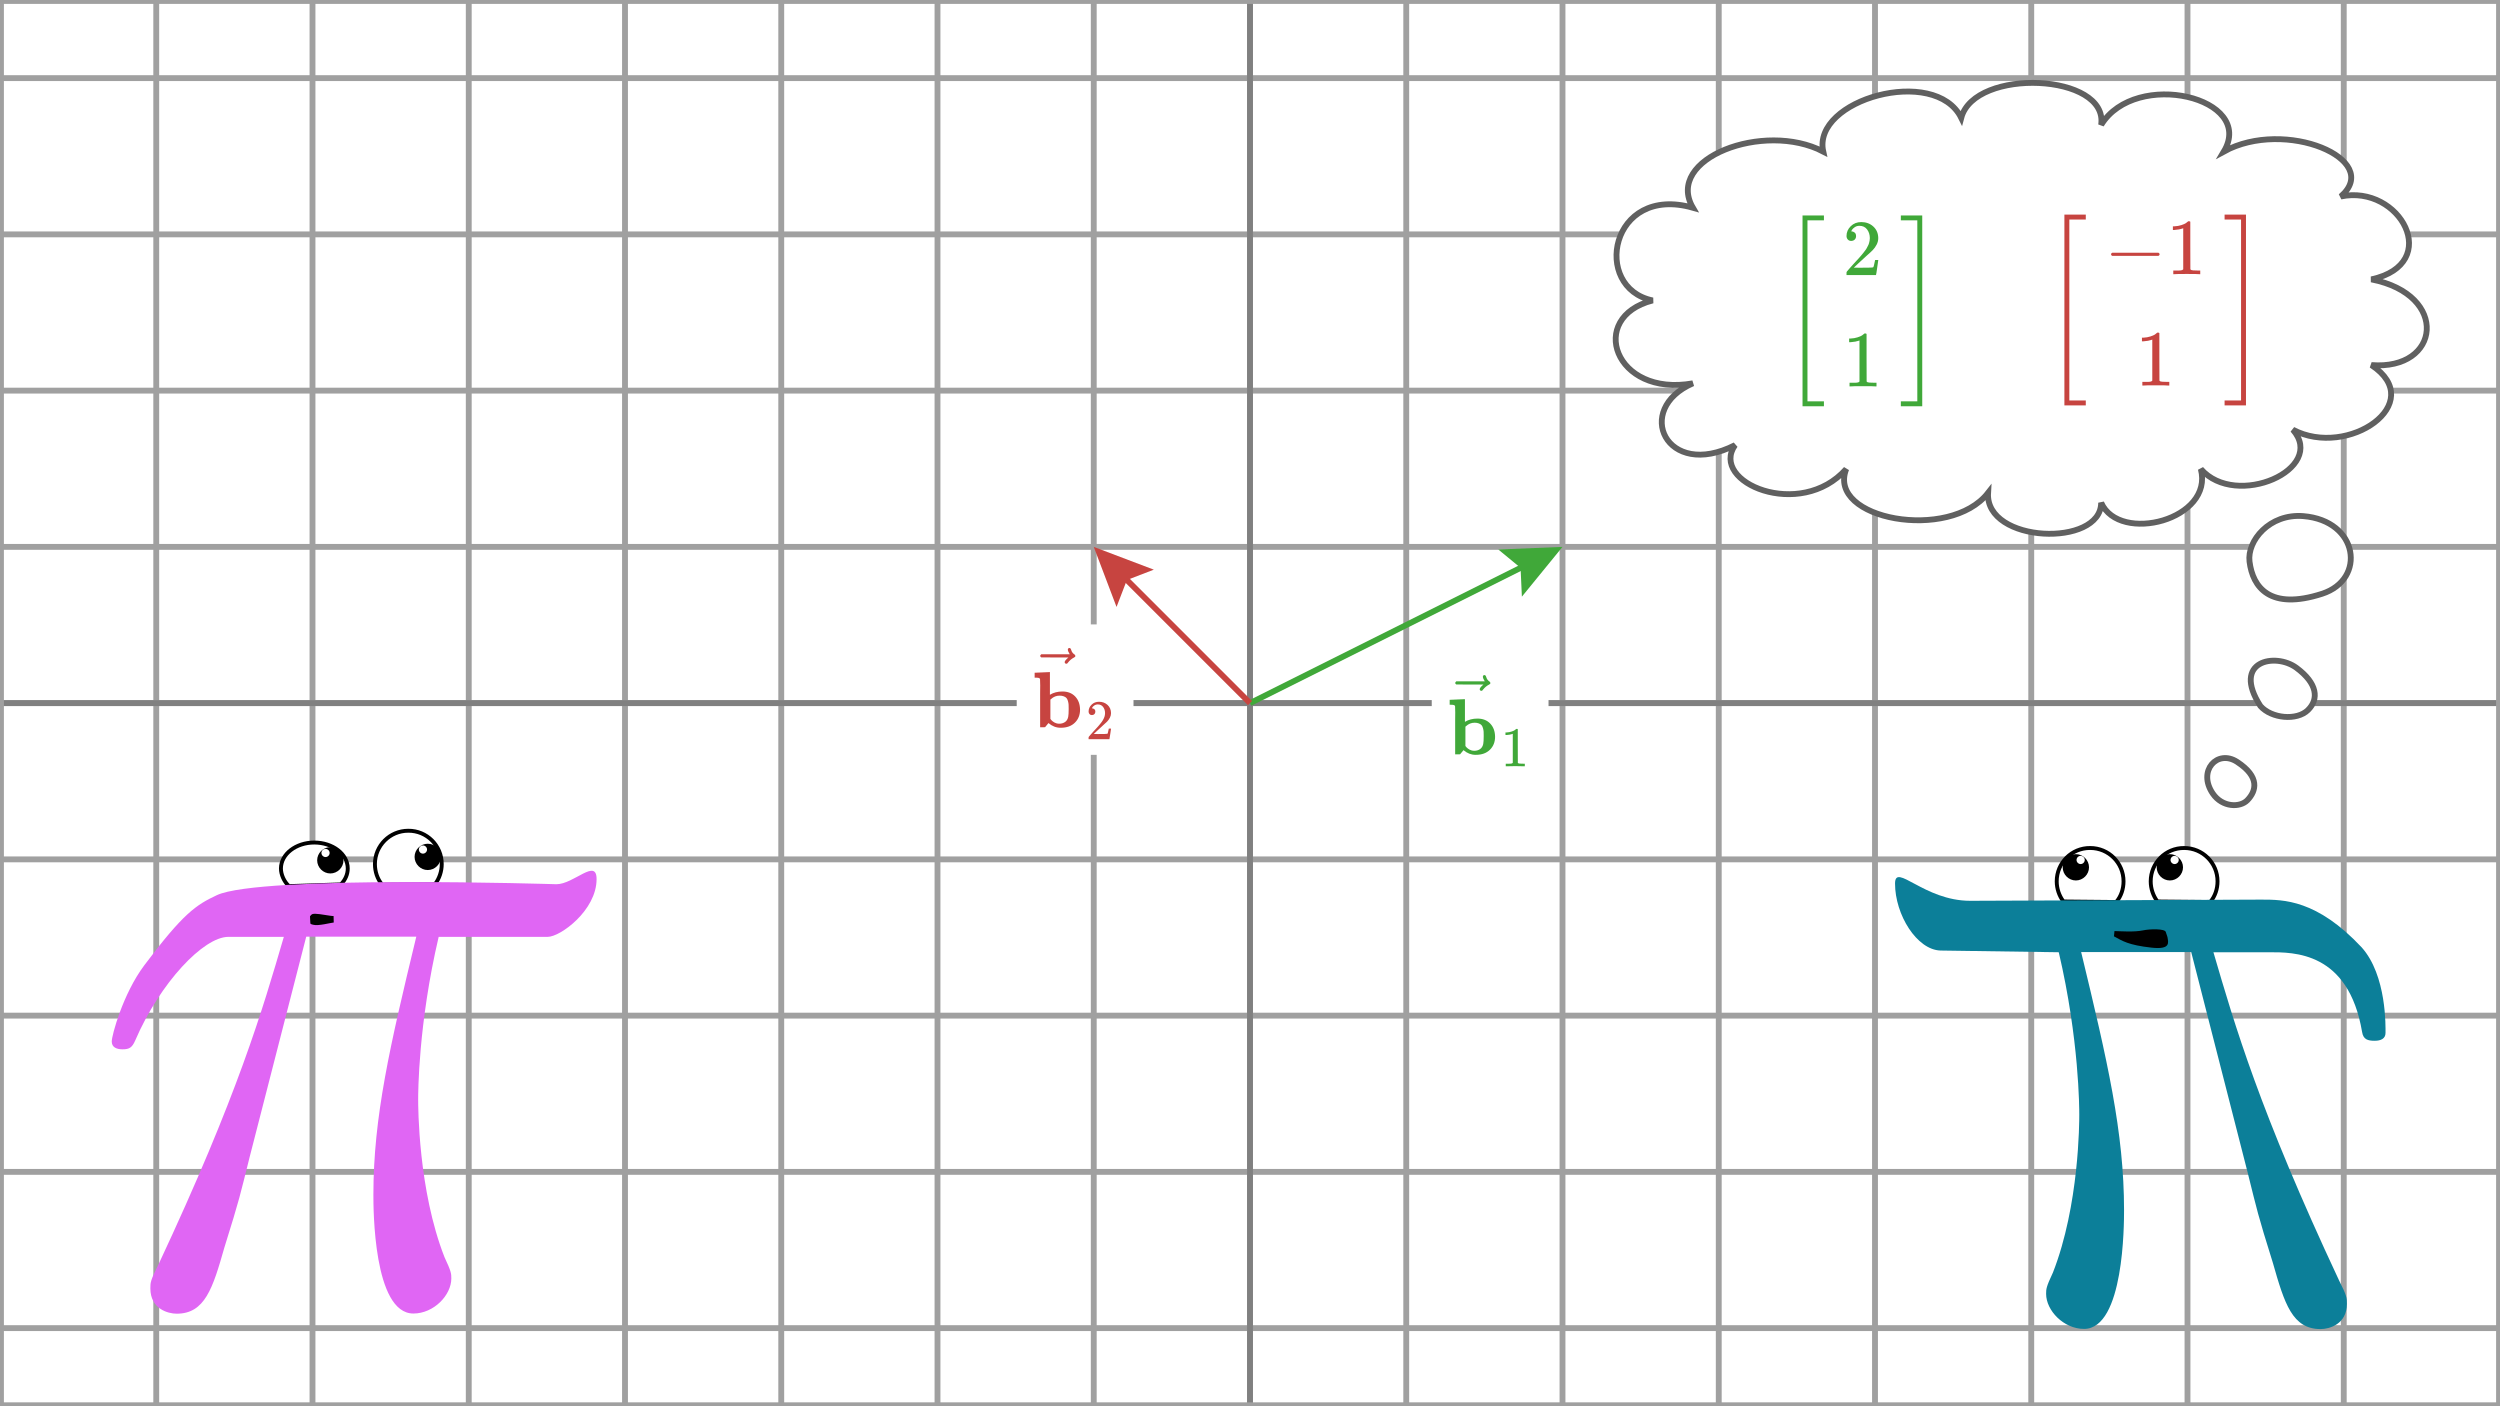 <svg width="640" height="360" viewBox="0 0 640 360" fill="none" xmlns="http://www.w3.org/2000/svg">
<rect x="0" y="0" width="640" height="360" fill="#333333" stroke="none"/>
<g clip-path="url(#clip0_1330_4798)">
<path d="M640 0H0V360H640V0Z" fill="white"/>
<g clip-path="url(#clip1_1330_4798)">
<path d="M0 20H640" stroke="#A0A0A0" stroke-width="1.5"/>
<path d="M0 60H640" stroke="#A0A0A0" stroke-width="1.5"/>
<path d="M0 100H640" stroke="#A0A0A0" stroke-width="1.5"/>
<path d="M0 140H640" stroke="#A0A0A0" stroke-width="1.5"/>
<path d="M0 180H640" stroke="#A0A0A0" stroke-width="1.5"/>
<path d="M0 220H640" stroke="#A0A0A0" stroke-width="1.5"/>
<path d="M0 260H640" stroke="#A0A0A0" stroke-width="1.5"/>
<path d="M0 300H640" stroke="#A0A0A0" stroke-width="1.5"/>
<path d="M0 340H640" stroke="#A0A0A0" stroke-width="1.5"/>
<path d="M0 0V360" stroke="#A0A0A0" stroke-width="1.5"/>
<path d="M40 0V360" stroke="#A0A0A0" stroke-width="1.5"/>
<path d="M80 0V360" stroke="#A0A0A0" stroke-width="1.5"/>
<path d="M120 0V360" stroke="#A0A0A0" stroke-width="1.5"/>
<path d="M160 0V360" stroke="#A0A0A0" stroke-width="1.5"/>
<path d="M200 0V360" stroke="#A0A0A0" stroke-width="1.5"/>
<path d="M240 0V360" stroke="#A0A0A0" stroke-width="1.5"/>
<path d="M280 0V360" stroke="#A0A0A0" stroke-width="1.5"/>
<path d="M320 0V360" stroke="#A0A0A0" stroke-width="1.5"/>
<path d="M360 0V360" stroke="#A0A0A0" stroke-width="1.5"/>
<path d="M400 0V360" stroke="#A0A0A0" stroke-width="1.5"/>
<path d="M440 0V360" stroke="#A0A0A0" stroke-width="1.5"/>
<path d="M480 0V360" stroke="#A0A0A0" stroke-width="1.5"/>
<path d="M520 0V360" stroke="#A0A0A0" stroke-width="1.5"/>
<path d="M560 0V360" stroke="#A0A0A0" stroke-width="1.5"/>
<path d="M600 0V360" stroke="#A0A0A0" stroke-width="1.5"/>
<path d="M640 0V360" stroke="#A0A0A0" stroke-width="1.5"/>
</g>
<path d="M0 180H640" stroke="#808080" stroke-width="1.5"/>
<path d="M320 0V360" stroke="#808080" stroke-width="1.5"/>
<path d="M640 0H0V360H640V0Z" stroke="#A0A0A0" stroke-width="2"/>
<path d="M383.565 140.671L400 140L389.602 152.746L389.267 145.367L383.565 140.671Z" fill="#40A839"/>
<path d="M320 180L396.422 141.789" stroke="#40A839" stroke-width="1.5"/>
<path d="M285.834 155.38L280 140L295.38 145.834L288.485 148.485L285.834 155.38Z" fill="#C74440"/>
<path d="M320 180L282.828 142.828" stroke="#C74440" stroke-width="1.5"/>
<path d="M552.417 230.781L552.308 230.78L552.243 230.693C551.209 229.299 550.581 227.504 550.581 225.619C550.581 220.906 554.397 217.043 559.157 217.088C563.871 217.088 567.688 220.905 567.688 225.619C567.688 227.545 567.061 229.434 565.886 230.834L565.82 230.913L565.717 230.913L552.417 230.781Z" fill="white" stroke="black"/>
<path d="M528.354 230.781L528.246 230.78L528.18 230.693C527.147 229.299 526.519 227.504 526.519 225.619C526.519 220.906 530.334 217.043 535.095 217.088C539.809 217.088 543.625 220.905 543.625 225.619C543.625 227.545 542.998 229.434 541.824 230.834L541.757 230.913L541.654 230.913L528.354 230.781Z" fill="white" stroke="black"/>
<path d="M556.75 219.1C557.319 219.144 557.756 219.581 557.756 220.15C557.756 220.719 557.275 221.2 556.706 221.2C556.137 221.2 555.656 220.719 555.656 220.15C555.656 219.581 556.137 219.1 556.706 219.1H556.75L555.481 218.663C553.6 218.663 552.112 220.194 552.112 222.031C552.112 223.869 553.644 225.4 555.481 225.4C557.319 225.4 558.85 223.869 558.85 222.031C558.85 220.194 557.319 218.663 555.481 218.663" fill="black"/>
<path d="M532.687 219.1C533.256 219.144 533.694 219.581 533.694 220.15C533.694 220.719 533.212 221.2 532.644 221.2C532.075 221.2 531.594 220.719 531.594 220.15C531.594 219.581 532.075 219.1 532.644 219.1H532.687L531.419 218.663C529.537 218.663 528.05 220.194 528.05 222.031C528.05 223.869 529.581 225.4 531.419 225.4C533.256 225.4 534.787 223.869 534.787 222.031C534.787 220.194 533.256 218.663 531.419 218.663" fill="black"/>
<path d="M560.95 243.731H532.775C539.513 271.644 543.756 289.844 543.756 309.794C543.756 313.294 543.756 340.2 533.519 340.2C528.269 340.2 523.806 335.475 523.806 331.231C523.806 330.006 523.806 329.481 525.556 325.763C532.294 308.569 532.294 287.131 532.294 285.381C532.294 283.894 532.294 266.175 527.044 243.775L496.769 243.338C490.731 243.163 485.131 234.194 485.131 226.188C485.131 220.719 492.525 230.606 504.381 230.606L578.888 230.3C584.619 230.3 593.106 230.3 604.569 242.506C611.044 249.725 610.694 262.938 610.694 264.425C610.694 265.913 609.469 266.438 607.937 266.438C606.187 266.438 605.006 266.131 604.7 264.206C601.2 243.513 587.113 243.775 580.856 243.775H566.638C572.106 262.456 578.363 284.156 598.794 327.775C600.806 331.756 600.806 332.281 600.806 333.769C600.806 339.019 596.3 340.244 594.069 340.244C586.85 340.244 584.837 333.769 581.862 323.313C577.881 310.581 577.881 310.1 575.388 300.125L560.95 243.731Z" fill="#0C7F99"/>
<path d="M554.869 239.881C555.088 241.281 555.788 243.162 550.756 242.594C544.85 241.937 543.363 240.887 541.175 239.706L541.306 238.35C542.925 238.394 546.338 238.656 548.613 238.175C550.45 237.781 554.213 237.737 554.431 238.569" fill="black"/>
<path d="M87.195 226.406L87.286 226.403L87.349 226.336C88.384 225.21 89.025 223.847 89.025 222.337C89.025 218.624 85.152 215.688 80.45 215.688C75.791 215.688 71.919 218.624 71.919 222.337C71.919 223.889 72.734 225.697 73.914 226.786L73.98 226.847L74.07 226.844L87.195 226.406Z" fill="white" stroke="black"/>
<path d="M111.252 226.363L111.361 226.362L111.425 226.274C112.459 224.881 113.088 223.085 113.088 221.2C113.088 216.487 109.272 212.624 104.511 212.669C99.797 212.669 95.981 216.486 95.981 221.2C95.981 223.126 96.608 225.016 97.782 226.416L97.849 226.495L97.952 226.494L111.252 226.363Z" fill="white" stroke="black"/>
<path d="M83.294 217.306C82.725 217.35 82.287 217.787 82.287 218.356C82.287 218.925 82.769 219.406 83.338 219.406C83.906 219.406 84.388 218.925 84.388 218.356C84.388 217.787 83.906 217.306 83.294 217.306L84.562 216.869C86.444 216.869 87.931 218.4 87.931 220.237C87.931 222.075 86.4 223.606 84.562 223.606C82.725 223.606 81.194 222.075 81.194 220.237C81.194 218.4 82.725 216.869 84.562 216.869" fill="black"/>
<path d="M108.231 216.431C107.662 216.475 107.225 216.912 107.225 217.481C107.225 218.05 107.706 218.531 108.275 218.531C108.844 218.531 109.325 218.05 109.325 217.481C109.325 216.912 108.844 216.431 108.275 216.431H108.231L109.5 215.994C111.381 215.994 112.869 217.525 112.869 219.362C112.869 221.2 111.337 222.731 109.5 222.731C107.662 222.731 106.131 221.2 106.131 219.362C106.131 217.525 107.662 215.994 109.5 215.994" fill="black"/>
<path d="M78.394 239.794H106.569C99.831 267.706 95.588 285.906 95.588 305.856C95.588 309.356 95.588 336.262 105.825 336.262C111.075 336.262 115.538 331.537 115.538 327.294C115.538 326.069 115.538 325.544 113.788 321.825C107.05 304.631 107.05 283.194 107.05 281.444C107.05 279.956 107.05 262.237 112.3 239.837H140.213C143.45 239.837 152.725 233.056 152.725 225.05C152.725 219.581 146.906 226.362 142.444 226.362C142.444 226.362 66.669 223.956 55.513 229.162C50.219 231.656 46.938 233.756 36.919 247.144C31.45 254.45 28.606 265.081 28.606 266.612C28.606 268.1 29.831 268.625 31.363 268.625C33.112 268.625 33.812 268.187 34.6 266.394C41.031 251.431 52.188 239.837 58.444 239.837H72.662C67.194 258.519 60.938 280.219 40.506 323.837C38.494 327.819 38.494 328.344 38.494 329.831C38.494 335.081 43 336.306 45.231 336.306C52.45 336.306 54.462 329.831 57.438 319.375C61.419 306.644 61.419 306.162 63.913 296.187L78.394 239.794Z" fill="#E066F4"/>
<path d="M79.444 236.25C79.444 236.556 79.531 236.556 80.144 236.731C81.412 237.125 84.737 236.206 85.438 236.162L85.394 234.5C84.65 234.544 81.894 233.931 80.756 233.931C79.969 233.931 79.794 233.975 79.356 234.587" fill="black"/>
<path d="M466.75 38.801C451.54 30.891 426.025 40.599 433.385 53.184C412.189 47.143 407.381 73.679 423.081 76.915C406.203 81.23 413.268 101.726 433.385 98.13C418.077 104.746 426.516 122.94 444.18 113.951C437.507 123.444 460.862 133.368 472.638 120.064C467.535 133.008 499.133 138.761 508.946 126.176C508.161 139.121 537.895 140.199 537.895 128.693C542.605 139.336 566.843 133.008 563.409 120.064C572.437 130.419 595.792 120.064 586.96 109.996C601.091 117.475 621.797 103.164 607.077 93.456C624.741 94.894 627.194 75.477 607.077 71.522C625.526 67.495 614.437 47.071 599.227 50.307C610.217 40.815 584.998 30.172 569.297 38.801C577.54 24.994 546.727 17.587 537.895 31.97C539.857 18.738 505.512 17.227 502.077 30.172C495.404 16.652 463.806 25.497 466.75 38.801Z" fill="white" stroke="#606060" stroke-width="1.5"/>
<path d="M587.896 170.967C582.516 166.978 571.187 169.15 578.663 180.744C581.491 183.956 588.023 184.564 590.853 181.762C593.683 178.96 593.276 174.956 587.896 170.967Z" fill="white" stroke="#606060" stroke-width="1.5"/>
<path d="M594.441 152.011C605.849 148.331 603.81 133.269 589.642 132.125C580.964 131.424 575.222 138.49 575.877 143.761C576.697 150.35 581.088 156.318 594.441 152.011Z" fill="white" stroke="#606060" stroke-width="1.5"/>
<path d="M572.703 195.04C567.687 191.76 562.47 197.286 566.477 203.156C568.932 206.751 573.484 206.764 575.328 204.852C577.633 202.463 578.574 198.88 572.703 195.04Z" fill="white" stroke="#606060" stroke-width="1.5"/>
<rect x="519.456" y="50.921" width="64.565" height="56.87" fill="white"/>
<g clip-path="url(#clip2_1330_4798)">
<path d="M528.485 103.78V54.932H533.963V56.194H529.748V102.517H533.963V103.78H528.485Z" fill="#C74440"/>
<path d="M540.438 65.367C540.438 65.367 540.438 65.279 540.438 65.103C540.438 64.926 540.533 64.79 540.723 64.695H552.553C552.756 64.804 552.858 64.94 552.858 65.103C552.858 65.265 552.756 65.401 552.553 65.51H540.723C540.533 65.415 540.438 65.279 540.438 65.103V65.367Z" fill="#C74440"/>
<path d="M558.906 58.424L558.641 58.526C558.451 58.593 558.179 58.661 557.827 58.729C557.474 58.797 557.08 58.845 556.646 58.872H556.259V57.935H556.646C557.284 57.908 557.874 57.806 558.417 57.63C558.96 57.453 559.34 57.29 559.557 57.141C559.774 56.992 559.965 56.842 560.127 56.693C560.155 56.652 560.236 56.632 560.372 56.632C560.494 56.632 560.609 56.673 560.718 56.754V62.842L560.738 68.951C560.833 69.046 560.915 69.107 560.983 69.134C561.05 69.161 561.213 69.188 561.471 69.216C561.729 69.243 562.15 69.256 562.734 69.256H563.263V70.193H563.039C562.754 70.152 561.675 70.132 559.802 70.132C557.955 70.132 556.89 70.152 556.605 70.193H556.36V69.256H556.89C557.189 69.256 557.446 69.256 557.664 69.256C557.881 69.256 558.051 69.249 558.173 69.236C558.295 69.222 558.403 69.202 558.498 69.175C558.593 69.148 558.648 69.134 558.661 69.134C558.675 69.134 558.716 69.1 558.784 69.032C558.851 68.964 558.892 68.937 558.906 68.951V58.424Z" fill="#C74440"/>
<path d="M550.985 86.93L550.72 87.032C550.53 87.1 550.259 87.168 549.906 87.236C549.553 87.304 549.159 87.351 548.725 87.378H548.338V86.442H548.725C549.363 86.415 549.953 86.313 550.496 86.136C551.039 85.96 551.419 85.797 551.637 85.648C551.854 85.498 552.044 85.349 552.207 85.2C552.234 85.159 552.315 85.138 552.451 85.138C552.573 85.138 552.689 85.179 552.797 85.261V91.349L552.818 97.457C552.913 97.552 552.994 97.614 553.062 97.641C553.13 97.668 553.293 97.695 553.551 97.722C553.808 97.749 554.229 97.763 554.813 97.763H555.342V98.7H555.118C554.833 98.659 553.754 98.638 551.881 98.638C550.035 98.638 548.969 98.659 548.684 98.7H548.44V97.763H548.969C549.268 97.763 549.526 97.763 549.743 97.763C549.96 97.763 550.13 97.756 550.252 97.743C550.374 97.729 550.483 97.709 550.578 97.681C550.673 97.654 550.727 97.641 550.741 97.641C550.754 97.641 550.795 97.607 550.863 97.539C550.931 97.471 550.971 97.444 550.985 97.457V86.93Z" fill="#C74440"/>
<path d="M569.494 56.194V54.932H574.971V103.78H569.494V102.517H573.709V56.194H569.494Z" fill="#C74440"/>
</g>
<rect x="452.419" y="51.141" width="48.725" height="56.87" fill="white"/>
<g clip-path="url(#clip3_1330_4798)">
<path d="M461.448 104V55.151H466.926V56.413H462.711V102.738H466.926V104H461.448Z" fill="#40A839"/>
<path d="M473.91 61.677C473.543 61.677 473.252 61.555 473.034 61.31C472.817 61.066 472.709 60.767 472.709 60.414C472.709 59.45 473.068 58.616 473.788 57.91C474.507 57.204 475.403 56.851 476.476 56.851C477.711 56.851 478.743 57.231 479.571 57.991C480.399 58.751 480.82 59.736 480.833 60.944C480.833 61.528 480.697 62.084 480.426 62.614C480.154 63.143 479.829 63.605 479.449 63.998C479.068 64.392 478.525 64.894 477.82 65.505C477.331 65.926 476.652 66.55 475.783 67.378L474.582 68.519L476.129 68.539C478.261 68.539 479.394 68.505 479.53 68.437C479.625 68.41 479.788 67.806 480.019 66.625V66.564H480.833V66.625C480.82 66.666 480.731 67.283 480.568 68.478C480.406 69.672 480.304 70.297 480.263 70.351V70.412H472.709V70.025V69.781C472.709 69.686 472.749 69.584 472.831 69.476C472.912 69.367 473.116 69.129 473.442 68.763C473.835 68.329 474.175 67.948 474.46 67.623C474.582 67.487 474.813 67.236 475.152 66.869C475.491 66.503 475.722 66.252 475.844 66.116C475.967 65.98 476.163 65.756 476.435 65.444C476.706 65.132 476.896 64.901 477.005 64.752C477.114 64.602 477.27 64.399 477.473 64.141C477.677 63.883 477.82 63.666 477.901 63.489C477.982 63.313 478.084 63.116 478.206 62.899C478.329 62.681 478.417 62.464 478.471 62.247C478.525 62.03 478.573 61.826 478.614 61.636C478.654 61.446 478.675 61.222 478.675 60.964C478.675 60.109 478.444 59.369 477.982 58.745C477.521 58.12 476.862 57.808 476.007 57.808C475.559 57.808 475.166 57.923 474.826 58.154C474.487 58.385 474.249 58.609 474.114 58.826C473.978 59.043 473.91 59.172 473.91 59.213C473.91 59.227 473.944 59.233 474.012 59.233C474.256 59.233 474.507 59.328 474.765 59.518C475.023 59.709 475.152 60.021 475.152 60.455C475.152 60.794 475.043 61.08 474.826 61.31C474.609 61.541 474.304 61.663 473.91 61.677Z" fill="#40A839"/>
<path d="M476.028 87.15L475.763 87.252C475.573 87.32 475.301 87.388 474.948 87.456C474.595 87.524 474.202 87.571 473.767 87.598H473.38V86.662H473.767C474.405 86.635 474.996 86.533 475.539 86.356C476.082 86.18 476.462 86.017 476.679 85.868C476.896 85.718 477.086 85.569 477.249 85.42C477.277 85.379 477.358 85.359 477.494 85.359C477.616 85.359 477.731 85.399 477.84 85.481V91.569L477.86 97.678C477.955 97.773 478.037 97.834 478.105 97.861C478.172 97.888 478.335 97.915 478.593 97.942C478.851 97.97 479.272 97.983 479.856 97.983H480.385V98.92H480.161C479.876 98.879 478.797 98.859 476.924 98.859C475.077 98.859 474.012 98.879 473.727 98.92H473.482V97.983H474.012C474.31 97.983 474.568 97.983 474.785 97.983C475.003 97.983 475.172 97.977 475.295 97.963C475.417 97.949 475.525 97.929 475.62 97.902C475.715 97.875 475.77 97.861 475.783 97.861C475.797 97.861 475.838 97.827 475.905 97.759C475.973 97.691 476.014 97.664 476.028 97.678V87.15Z" fill="#40A839"/>
<path d="M486.616 56.413V55.151H492.094V104H486.616V102.738H490.831V56.413H486.616Z" fill="#40A839"/>
</g>
<rect x="260.279" y="159.85" width="29.897" height="33.389" fill="white"/>
<g clip-path="url(#clip4_1330_4798)">
<path d="M264.93 172.218L266.783 172.137C268.018 172.083 268.642 172.056 268.655 172.056H268.778V177.858C269.7 177.301 270.766 177.023 271.974 177.023C273.345 177.023 274.437 177.45 275.251 178.305C276.066 179.161 276.48 180.287 276.493 181.685C276.493 183.029 276.052 184.135 275.17 185.003C274.288 185.872 273.087 186.306 271.567 186.306H271.506C270.379 186.306 269.348 185.906 268.411 185.105L267.536 186.164L266.905 186.184H266.274V180.056C266.274 179.228 266.274 178.319 266.274 177.328C266.274 176.338 266.28 175.727 266.294 175.496C266.294 174.6 266.28 174.064 266.253 173.888C266.226 173.711 266.131 173.603 265.968 173.562C265.778 173.508 265.5 173.481 265.134 173.481H264.869V172.218H264.93ZM268.9 184.046L269.002 184.169C269.069 184.25 269.137 184.331 269.205 184.413C269.273 184.494 269.382 184.589 269.531 184.698C269.68 184.806 269.829 184.901 269.979 184.983C270.128 185.064 270.304 185.132 270.508 185.186C270.712 185.241 270.936 185.268 271.18 185.268C271.736 185.268 272.225 185.125 272.646 184.84C273.066 184.555 273.338 184.114 273.46 183.517C273.541 183.124 273.582 182.452 273.582 181.502C273.582 181.04 273.575 180.674 273.562 180.402C273.548 180.131 273.494 179.826 273.399 179.486C273.304 179.147 273.182 178.889 273.032 178.713C272.883 178.536 272.652 178.387 272.34 178.265C272.028 178.143 271.668 178.082 271.261 178.082C270.433 178.082 269.7 178.373 269.063 178.957L268.9 179.099V184.046Z" fill="#C74440"/>
<path d="M273.368 166.294C273.368 166.186 273.402 166.091 273.47 166.009C273.538 165.928 273.64 165.887 273.775 165.887C273.87 165.887 273.952 165.921 274.02 165.989C274.088 166.043 274.155 166.172 274.223 166.376C274.359 166.878 274.637 167.265 275.058 167.536C275.207 167.631 275.282 167.753 275.282 167.903C275.282 168.025 275.262 168.106 275.221 168.147C275.18 168.188 275.085 168.249 274.936 168.33C274.352 168.629 273.843 169.056 273.409 169.613C273.382 169.64 273.348 169.68 273.307 169.735C273.267 169.789 273.233 169.83 273.205 169.857C273.178 169.884 273.144 169.898 273.104 169.898C273.063 169.898 273.015 169.904 272.961 169.918C272.866 169.918 272.778 169.884 272.697 169.816C272.615 169.748 272.568 169.647 272.554 169.511C272.554 169.253 272.873 168.853 273.511 168.31H270.03L266.548 168.289C266.372 168.167 266.284 168.038 266.284 167.903C266.284 167.808 266.372 167.672 266.548 167.495H273.857C273.531 166.98 273.368 166.579 273.368 166.294Z" fill="#C74440"/>
<path d="M279.528 183.063C279.269 183.063 279.063 182.977 278.909 182.804C278.755 182.631 278.679 182.42 278.679 182.171C278.679 181.49 278.933 180.899 279.442 180.4C279.95 179.901 280.583 179.652 281.341 179.652C282.215 179.652 282.944 179.921 283.529 180.458C284.114 180.995 284.412 181.691 284.422 182.545C284.422 182.958 284.326 183.351 284.134 183.725C283.942 184.099 283.711 184.426 283.443 184.704C283.174 184.982 282.79 185.337 282.291 185.769C281.946 186.067 281.466 186.508 280.852 187.093L280.003 187.899L281.097 187.914C282.603 187.914 283.404 187.89 283.5 187.842C283.568 187.822 283.683 187.395 283.846 186.561V186.518H284.422V186.561C284.412 186.589 284.35 187.026 284.234 187.87C284.119 188.715 284.047 189.156 284.019 189.195V189.238H278.679V188.964V188.792C278.679 188.724 278.707 188.652 278.765 188.576C278.823 188.499 278.967 188.331 279.197 188.072C279.475 187.765 279.715 187.496 279.916 187.266C280.003 187.17 280.166 186.992 280.406 186.733C280.646 186.474 280.809 186.297 280.895 186.201C280.982 186.105 281.121 185.947 281.313 185.726C281.505 185.505 281.639 185.342 281.716 185.237C281.792 185.131 281.903 184.987 282.047 184.805C282.191 184.622 282.291 184.469 282.349 184.344C282.406 184.219 282.478 184.08 282.565 183.927C282.651 183.773 282.714 183.62 282.752 183.466C282.79 183.313 282.824 183.169 282.853 183.034C282.881 182.9 282.896 182.742 282.896 182.559C282.896 181.955 282.733 181.432 282.406 180.991C282.08 180.549 281.615 180.328 281.01 180.328C280.694 180.328 280.415 180.41 280.176 180.573C279.936 180.736 279.768 180.895 279.672 181.048C279.576 181.202 279.528 181.293 279.528 181.322C279.528 181.331 279.552 181.336 279.6 181.336C279.773 181.336 279.95 181.403 280.132 181.538C280.315 181.672 280.406 181.893 280.406 182.2C280.406 182.439 280.329 182.641 280.176 182.804C280.022 182.967 279.806 183.054 279.528 183.063Z" fill="#C74440"/>
</g>
<rect x="366.525" y="166.783" width="29.897" height="33.389" fill="white"/>
<g clip-path="url(#clip5_1330_4798)">
<path d="M371.177 179.151L373.029 179.07C374.264 179.016 374.889 178.988 374.902 178.988H375.024V184.79C375.947 184.234 377.013 183.956 378.221 183.956C379.591 183.956 380.684 184.383 381.498 185.238C382.313 186.093 382.726 187.22 382.74 188.618C382.74 189.961 382.299 191.068 381.417 191.936C380.535 192.805 379.333 193.239 377.813 193.239H377.752C376.626 193.239 375.594 192.839 374.658 192.038L373.783 193.097L373.151 193.117H372.52V186.989C372.52 186.161 372.52 185.252 372.52 184.261C372.52 183.27 372.527 182.66 372.541 182.429C372.541 181.533 372.527 180.997 372.5 180.821C372.473 180.644 372.378 180.536 372.215 180.495C372.025 180.441 371.747 180.414 371.38 180.414H371.116V179.151H371.177ZM375.147 190.979L375.248 191.101C375.316 191.183 375.384 191.264 375.452 191.346C375.52 191.427 375.628 191.522 375.778 191.631C375.927 191.739 376.076 191.834 376.225 191.916C376.375 191.997 376.551 192.065 376.755 192.119C376.958 192.174 377.182 192.201 377.427 192.201C377.983 192.201 378.472 192.058 378.892 191.773C379.313 191.488 379.585 191.047 379.707 190.45C379.788 190.056 379.829 189.385 379.829 188.435C379.829 187.973 379.822 187.607 379.808 187.335C379.795 187.064 379.741 186.758 379.646 186.419C379.551 186.08 379.428 185.822 379.279 185.646C379.13 185.469 378.899 185.32 378.587 185.198C378.275 185.075 377.915 185.014 377.508 185.014C376.68 185.014 375.947 185.306 375.309 185.89L375.147 186.032V190.979Z" fill="#40A839"/>
<path d="M379.615 173.227C379.615 173.119 379.649 173.024 379.717 172.942C379.785 172.861 379.887 172.82 380.022 172.82C380.117 172.82 380.199 172.854 380.267 172.922C380.334 172.976 380.402 173.105 380.47 173.309C380.606 173.811 380.884 174.198 381.305 174.469C381.454 174.564 381.529 174.686 381.529 174.835C381.529 174.958 381.508 175.039 381.468 175.08C381.427 175.12 381.332 175.181 381.183 175.263C380.599 175.561 380.09 175.989 379.656 176.545C379.629 176.573 379.595 176.613 379.554 176.668C379.513 176.722 379.479 176.763 379.452 176.79C379.425 176.817 379.391 176.83 379.35 176.83C379.31 176.83 379.262 176.837 379.208 176.851C379.113 176.851 379.025 176.817 378.943 176.749C378.862 176.681 378.814 176.579 378.801 176.444C378.801 176.186 379.12 175.785 379.758 175.243H376.276L372.795 175.222C372.619 175.1 372.531 174.971 372.531 174.835C372.531 174.74 372.619 174.605 372.795 174.428H380.104C379.778 173.913 379.615 173.512 379.615 173.227Z" fill="#40A839"/>
<path d="M387.272 187.851L387.084 187.923C386.95 187.971 386.758 188.019 386.509 188.067C386.259 188.115 385.981 188.149 385.674 188.168H385.4V187.506H385.674C386.125 187.487 386.542 187.415 386.926 187.29C387.31 187.165 387.579 187.05 387.732 186.945C387.886 186.839 388.02 186.734 388.135 186.628C388.154 186.599 388.212 186.585 388.308 186.585C388.394 186.585 388.476 186.614 388.553 186.671V190.975L388.567 195.293C388.634 195.36 388.692 195.403 388.74 195.422C388.788 195.441 388.903 195.461 389.085 195.48C389.267 195.499 389.565 195.509 389.977 195.509H390.352V196.171H390.193C389.992 196.142 389.229 196.127 387.905 196.127C386.6 196.127 385.847 196.142 385.645 196.171H385.472V195.509H385.847C386.058 195.509 386.24 195.509 386.394 195.509C386.547 195.509 386.667 195.504 386.753 195.494C386.84 195.485 386.916 195.47 386.984 195.451C387.051 195.432 387.089 195.422 387.099 195.422C387.108 195.422 387.137 195.398 387.185 195.35C387.233 195.302 387.262 195.283 387.272 195.293V187.851Z" fill="#40A839"/>
</g>
</g>
<defs>
<clipPath id="clip0_1330_4798">
<rect width="640" height="360" fill="white"/>
</clipPath>
<clipPath id="clip1_1330_4798">
<rect width="640" height="360" fill="white"/>
</clipPath>
<clipPath id="clip2_1330_4798">
<rect width="56.565" height="48.87" fill="white" transform="translate(523.456 54.921)"/>
</clipPath>
<clipPath id="clip3_1330_4798">
<rect width="40.725" height="48.87" fill="white" transform="translate(456.419 55.141)"/>
</clipPath>
<clipPath id="clip4_1330_4798">
<rect width="21.897" height="25.389" fill="white" transform="translate(264.279 163.85)"/>
</clipPath>
<clipPath id="clip5_1330_4798">
<rect width="21.897" height="25.389" fill="white" transform="translate(370.525 170.783)"/>
</clipPath>
</defs>
</svg>

